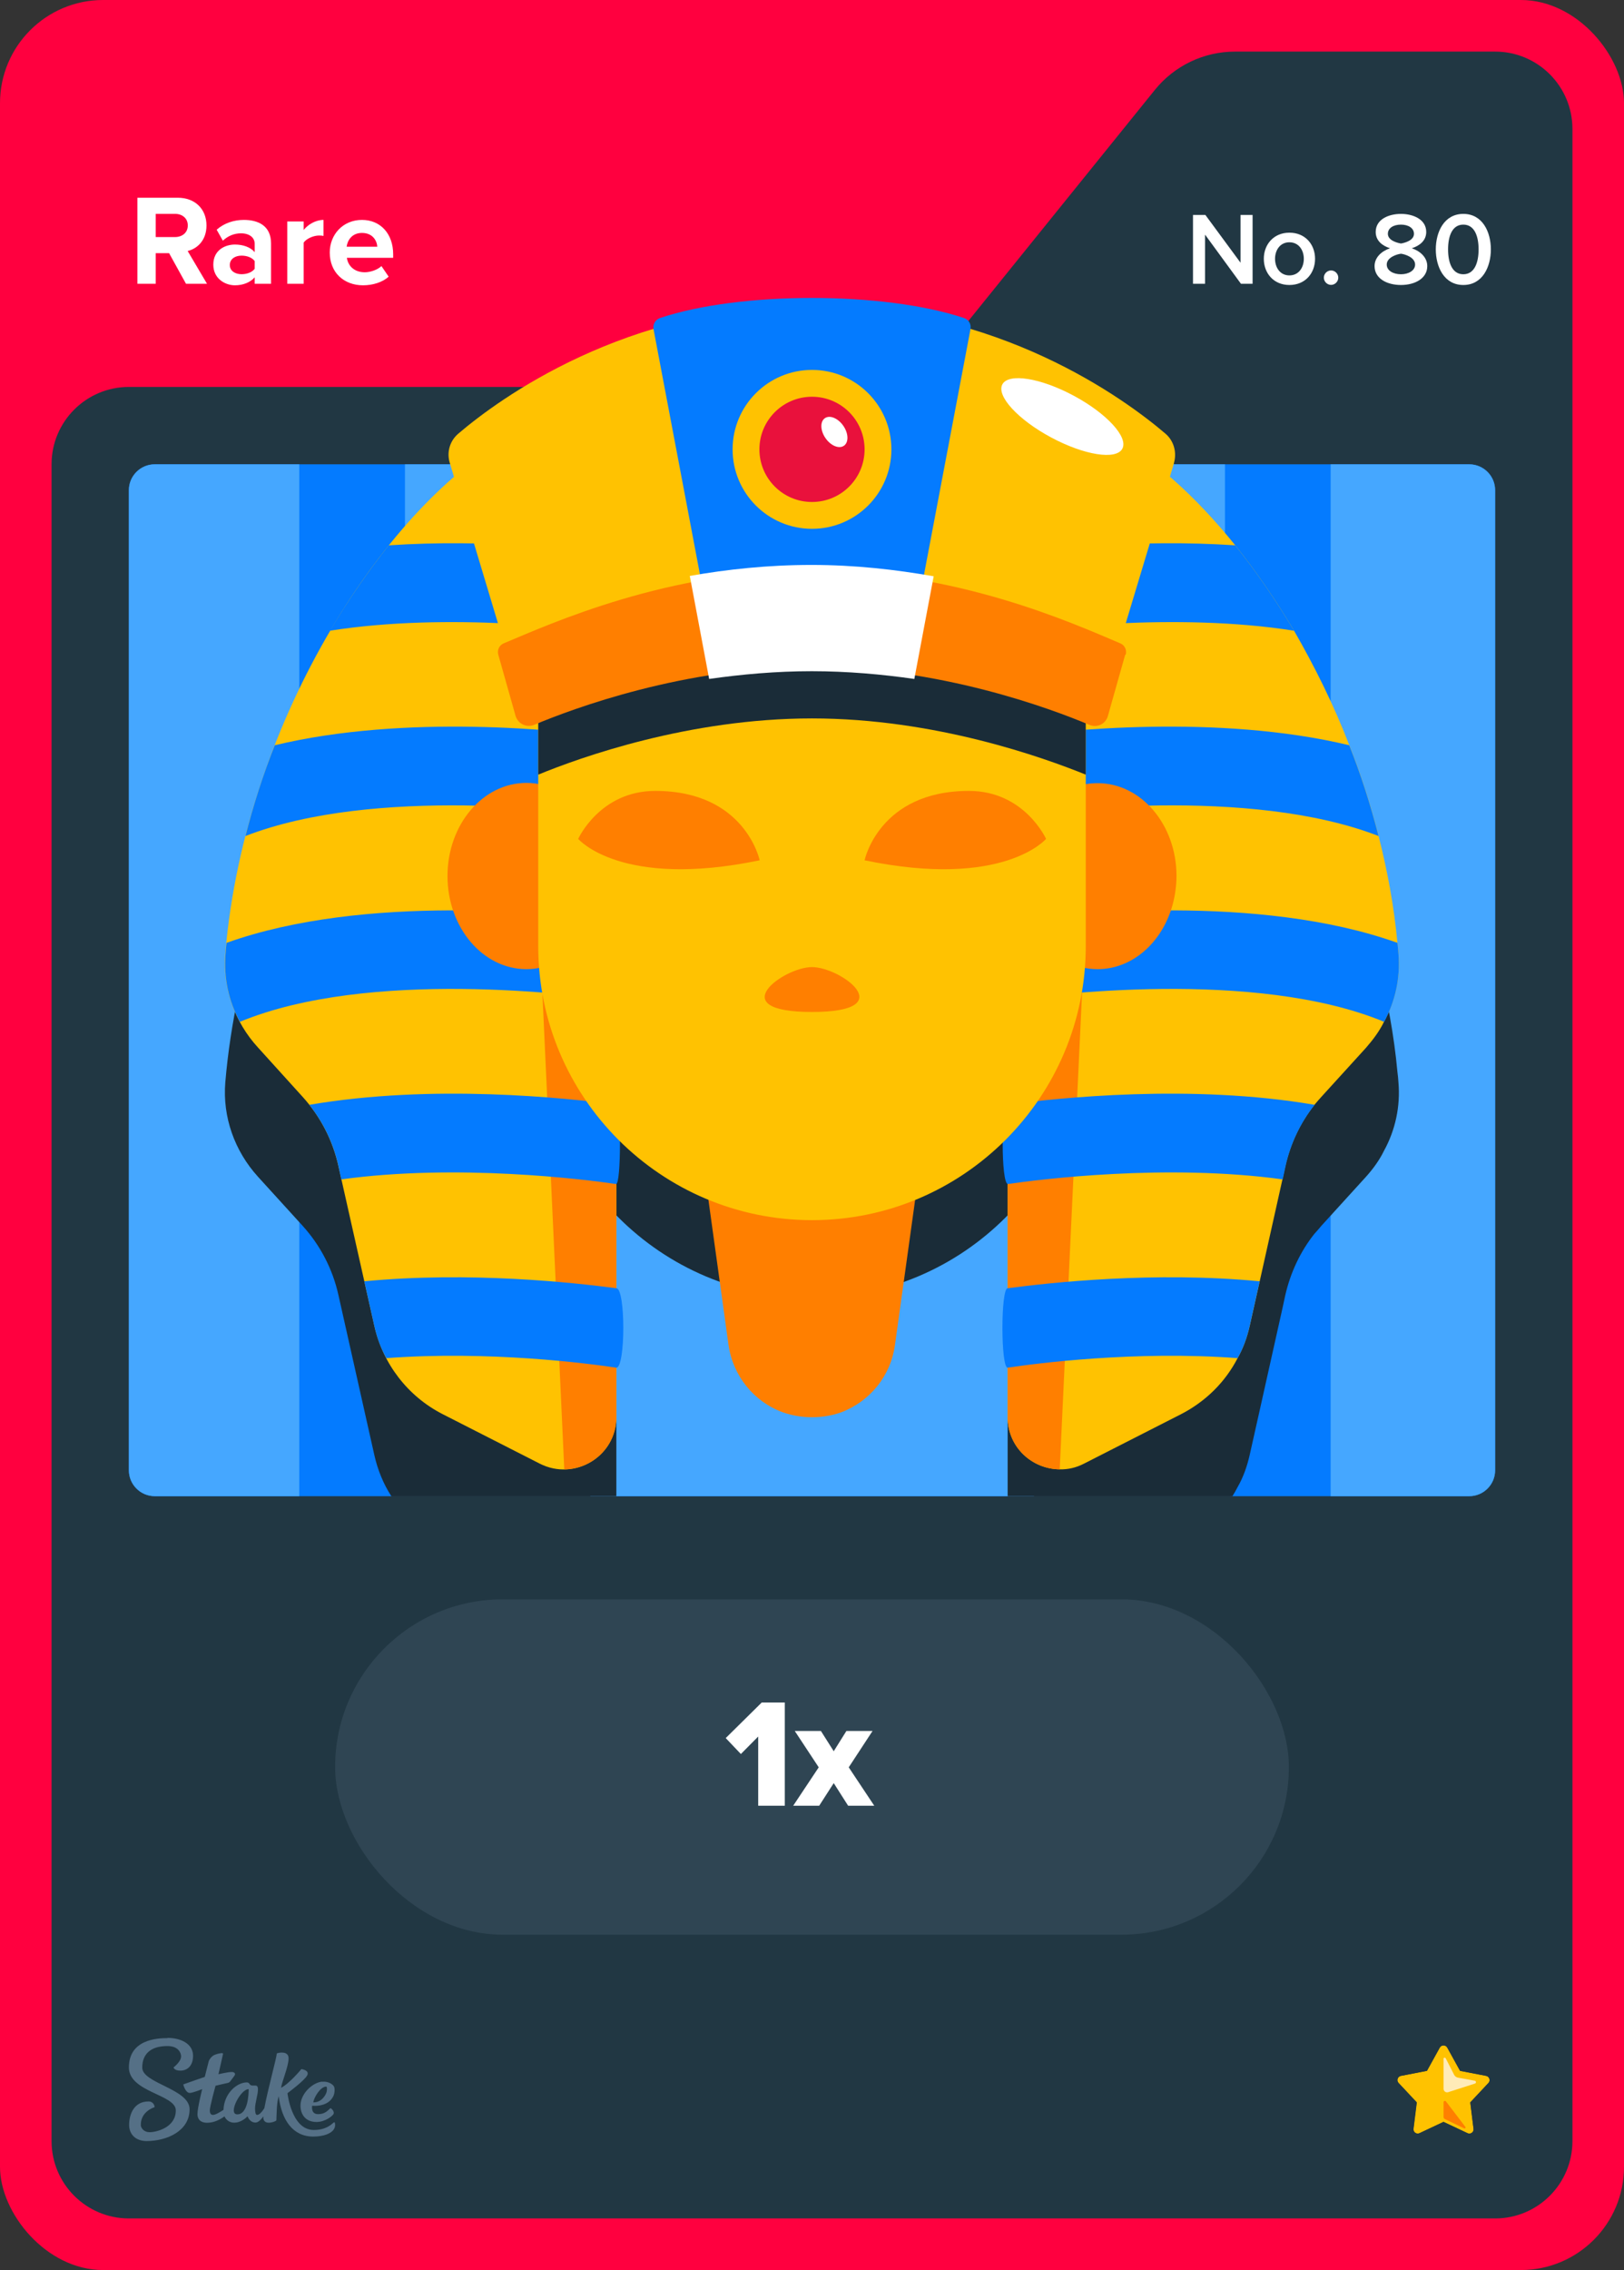 <svg width="63" height="88" viewBox="0 0 63 88" fill="none" xmlns="http://www.w3.org/2000/svg">
<rect x="0" y="0" width="63" height="88" fill="#333333" stroke="none"/>
<rect width="63" height="88" rx="4" fill="#FF003F"/>
<path d="M36.701 13.513L44.799 3.487C45.559 2.546 46.702 2 47.911 2H58C59.657 2 61 3.343 61 5V83C61 84.657 59.657 86 58 86H5C3.343 86 2 84.657 2 83V18C2 16.343 3.343 15 5 15H33.589C34.798 15 35.941 14.454 36.701 13.513Z" fill="#213743"/>
<rect x="5" y="18" width="53" height="40" rx="1" fill="#2F4553"/>
<g clip-path="url(#clip0_26835_29243)">
<path d="M5 57V19C5 18.45 5.45 18 6 18H57C57.55 18 58 18.45 58 19V57C58 57.55 57.55 58 57 58H47.81L41.83 57.25L39.09 58H23.91L17.46 57.25L15.18 58H6C5.45 58 5 57.55 5 57Z" fill="#047BFF"/>
<path d="M6 18C5.45 18 5 18.45 5 19V57C5 57.55 5.45 58 6 58H11.61V18H6Z" fill="#45A7FF"/>
<path d="M23.58 18H15.71V56.97H23.58V18Z" fill="#45A7FF"/>
<path d="M40.11 18H22.9V58H40.11V18Z" fill="#45A7FF"/>
<path d="M47.52 18H39.65V57.52H47.52V18Z" fill="#45A7FF"/>
<path d="M57 18H51.62V58H57C57.55 58 58 57.55 58 57V19C58 18.45 57.55 18 57 18Z" fill="#45A7FF"/>
<path d="M53.69 44.61C53.51 44.98 53.26 45.32 52.99 45.62L51.26 47.52C51.17 47.63 51.09 47.72 50.99 47.83C50.44 48.52 50.06 49.34 49.86 50.21L49.75 50.72L48.87 54.66L48.48 56.4C48.38 56.84 48.23 57.27 48.01 57.65C47.95 57.77 47.88 57.89 47.81 58H39.09V23.7L43.23 21.97C44.74 22.78 46.37 24.22 47.92 26.15C48.71 27.13 49.48 28.24 50.2 29.46C50.99 30.82 51.73 32.31 52.34 33.88C52.79 35.01 53.17 36.19 53.48 37.42C53.82 38.75 54.08 40.13 54.21 41.55C54.23 41.68 54.24 41.82 54.25 41.96C54.33 42.89 54.13 43.81 53.69 44.61Z" fill="#1A2C38"/>
<path d="M23.91 23.7V58H15.18C14.87 57.52 14.65 56.98 14.52 56.4L13.13 50.21C12.91 49.21 12.43 48.28 11.74 47.52L10.01 45.62C9.1 44.62 8.63 43.3 8.74 41.96C9.53 32.68 15.21 24.4 19.77 21.97L23.91 23.7Z" fill="#1A2C38"/>
<path d="M42.12 28.02V39.69C42.12 45.55 37.36 50.31 31.5 50.31C25.64 50.31 20.88 45.55 20.88 39.69V28.02H42.12Z" fill="#1A2C38"/>
<path d="M53.69 39.61C53.51 39.98 53.26 40.31 52.99 40.62L51.26 42.52C51.17 42.62 51.09 42.71 50.99 42.83C50.44 43.52 50.06 44.33 49.86 45.21L49.75 45.72L48.87 49.66L48.48 51.4C48.38 51.84 48.23 52.26 48.01 52.65C47.53 53.58 46.77 54.33 45.82 54.82L42.05 56.74C41.74 56.9 41.42 56.97 41.11 56.96C40.04 56.95 39.09 56.11 39.09 54.93V18.7L43.23 16.97C44.74 17.77 46.37 19.22 47.92 21.14C48.71 22.13 49.48 23.24 50.2 24.45C50.99 25.82 51.73 27.3 52.34 28.88C52.79 30.01 53.17 31.19 53.48 32.41C53.82 33.75 54.08 35.13 54.21 36.55C54.23 36.68 54.24 36.82 54.25 36.95C54.33 37.89 54.13 38.81 53.69 39.61Z" fill="#FFC201"/>
<path d="M41.98 38.41L41.11 56.96C40.04 56.95 39.09 56.11 39.09 54.93V40.16L41.98 38.41Z" fill="#FF7F00"/>
<path d="M23.91 18.7V54.93C23.91 56.45 22.3 57.43 20.94 56.74L17.17 54.82C15.82 54.13 14.85 52.87 14.52 51.39L13.13 45.21C12.91 44.21 12.43 43.28 11.74 42.52L10.01 40.61C9.1 39.62 8.63 38.3 8.74 36.96C9.53 27.68 15.21 19.4 19.77 16.97L23.91 18.7Z" fill="#FFC201"/>
<path d="M21.04 38.48L21.89 56.96C22.96 56.95 23.91 56.11 23.91 54.93V40.16L21.04 38.48Z" fill="#FF7F00"/>
<path d="M53.69 39.61C48.68 37.54 40.67 38.56 39.09 38.79V35.72C41.48 35.39 48.84 34.63 54.21 36.55C54.23 36.68 54.24 36.82 54.25 36.96C54.33 37.9 54.13 38.81 53.69 39.62V39.61Z" fill="#047BFF"/>
<path d="M51 42.83C50.45 43.52 50.06 44.34 49.87 45.21L49.76 45.72C45.26 45.1 40.31 45.72 39.1 45.9C38.83 45.9 38.83 42.82 39.1 42.82C41.04 42.56 46.24 42.01 51 42.83Z" fill="#047BFF"/>
<path d="M48.87 49.66L48.48 51.4C48.38 51.84 48.23 52.27 48.01 52.65C44.04 52.35 40.14 52.86 39.09 53.02C38.82 53.02 38.82 49.94 39.09 49.94C40.75 49.72 44.77 49.28 48.86 49.67L48.87 49.66Z" fill="#047BFF"/>
<path d="M53.48 32.41C48.46 30.46 40.65 31.44 39.1 31.68V28.6C41.23 28.3 47.26 27.67 52.34 28.89C52.79 30.02 53.17 31.2 53.48 32.42V32.41Z" fill="#047BFF"/>
<path d="M50.2 24.45C45.58 23.72 40.34 24.39 39.09 24.56V21.49C40.62 21.28 44.16 20.89 47.92 21.14C48.71 22.13 49.48 23.24 50.2 24.45Z" fill="#047BFF"/>
<path d="M9.31 39.61C14.32 37.54 22.33 38.56 23.91 38.79V35.72C21.52 35.39 14.16 34.63 8.79 36.55C8.77 36.68 8.76 36.82 8.75 36.96C8.67 37.9 8.87 38.81 9.31 39.62V39.61Z" fill="#047BFF"/>
<path d="M12 42.83C12.55 43.52 12.94 44.34 13.13 45.21L13.24 45.72C17.74 45.1 22.69 45.72 23.9 45.9C24.1 45.9 24.1 42.82 23.9 42.82C21.96 42.56 16.76 42.01 12 42.83Z" fill="#047BFF"/>
<path d="M14.13 49.66L14.52 51.4C14.62 51.84 14.77 52.27 14.99 52.65C18.96 52.35 22.86 52.86 23.91 53.02C24.27 53.02 24.27 49.94 23.91 49.94C22.25 49.72 18.23 49.28 14.14 49.67L14.13 49.66Z" fill="#047BFF"/>
<path d="M9.52 32.41C14.54 30.46 22.35 31.44 23.9 31.68V28.6C21.77 28.3 15.74 27.67 10.66 28.89C10.21 30.02 9.83 31.2 9.52 32.42V32.41Z" fill="#047BFF"/>
<path d="M12.8 24.45C17.42 23.72 22.66 24.39 23.91 24.56V21.49C22.38 21.28 18.84 20.89 15.08 21.14C14.29 22.13 13.52 23.24 12.8 24.45Z" fill="#047BFF"/>
<path d="M20.42 37.57C22.11 37.57 23.48 35.954 23.48 33.96C23.48 31.966 22.11 30.35 20.42 30.35C18.73 30.35 17.36 31.966 17.36 33.96C17.36 35.954 18.73 37.57 20.42 37.57Z" fill="#FF7F00"/>
<path d="M45.64 33.96C45.64 34.18 45.62 34.39 45.59 34.59C45.34 36.28 44.09 37.57 42.58 37.57C40.89 37.57 39.52 35.95 39.52 33.96C39.52 32.75 40.03 31.68 40.81 31.03C41.3 30.6 41.91 30.36 42.58 30.36C44.27 30.36 45.64 31.97 45.64 33.96Z" fill="#FF7F00"/>
<path d="M36.24 41.13L35.45 46.88L34.72 52.13C34.56 53.33 33.75 54.33 32.63 54.75C32.27 54.88 31.88 54.94 31.5 54.94C31.12 54.94 30.74 54.88 30.37 54.75C29.24 54.34 28.43 53.33 28.26 52.13L27.53 46.86L26.74 41.12L31.49 42.1L36.22 41.12L36.24 41.13Z" fill="#FF7F00"/>
<path d="M42.12 25.01V36.68C42.12 42.54 37.36 47.3 31.5 47.3C25.64 47.3 20.88 42.54 20.88 36.68V25.01H42.12Z" fill="#FFC201"/>
<path d="M45.54 17.95C45.66 17.54 45.54 17.09 45.21 16.81C43.65 15.48 38.74 11.85 31.56 11.85H31.43C24.26 11.85 19.34 15.48 17.78 16.81C17.45 17.09 17.32 17.53 17.45 17.95L20.12 26.83C20.3 27.44 20.96 27.76 21.55 27.53C23.24 26.88 26.81 25.77 31.49 25.77C36.17 25.77 39.75 26.86 41.42 27.51C42.01 27.74 42.68 27.43 42.87 26.82L45.54 17.96V17.95Z" fill="#FFC201"/>
<path d="M42.12 26.39V30.03C40.49 29.37 36.28 27.85 31.5 27.85C26.72 27.85 22.51 29.36 20.88 30.03V26.38C21.9 25.95 23.24 25.45 24.83 25.01C26.72 24.51 28.99 24.11 31.5 24.11C34.01 24.11 36.19 24.5 38.08 25.01C39.71 25.45 41.08 25.96 42.11 26.39H42.12Z" fill="#1A2C38"/>
<path d="M43.67 25.38C43.72 25.2 43.63 25.01 43.46 24.94C41.62 24.16 37.09 22.11 31.5 22.11C25.91 22.11 21.38 24.17 19.54 24.94C19.37 25.01 19.28 25.2 19.33 25.38L20 27.75C20.09 28.06 20.43 28.22 20.72 28.1C22.22 27.47 26.55 25.85 31.49 25.85C36.43 25.85 40.77 27.47 42.26 28.1C42.56 28.23 42.9 28.06 42.98 27.75L43.65 25.38H43.67Z" fill="#FF7F00"/>
<path d="M25.6 12.33C25.43 12.39 25.32 12.57 25.35 12.75L27.9 26.21C27.9 26.21 29.38 25.95 31.5 25.95C33.62 25.95 35.1 26.21 35.1 26.21L37.65 12.75C37.68 12.57 37.58 12.39 37.4 12.33C34.28 11.29 28.71 11.29 25.6 12.33Z" fill="#047BFF"/>
<path d="M31.5 20.5C33.201 20.5 34.58 19.121 34.58 17.42C34.58 15.719 33.201 14.34 31.5 14.34C29.799 14.34 28.42 15.719 28.42 17.42C28.42 19.121 29.799 20.5 31.5 20.5Z" fill="#FFC201"/>
<path d="M31.5 19.46C32.627 19.46 33.54 18.547 33.54 17.42C33.54 16.294 32.627 15.38 31.5 15.38C30.373 15.38 29.46 16.294 29.46 17.42C29.46 18.547 30.373 19.46 31.5 19.46Z" fill="#E9113C"/>
<path d="M32.738 17.28C32.929 17.149 32.919 16.802 32.715 16.507C32.511 16.212 32.191 16.079 32 16.211C31.809 16.342 31.819 16.689 32.023 16.984C32.227 17.28 32.547 17.412 32.738 17.28Z" fill="white"/>
<path d="M26.76 22.33L27.51 26.32C28.77 26.14 30.11 26.02 31.49 26.02C32.87 26.02 34.21 26.14 35.47 26.32L36.22 22.34C34.75 22.08 33.16 21.9 31.48 21.9C29.8 21.9 28.2 22.07 26.74 22.33H26.76Z" fill="white"/>
<path d="M33.54 33.35C33.54 33.35 34.1 30.66 37.59 30.66C39.74 30.66 40.58 32.52 40.58 32.52C40.58 32.52 38.93 34.47 33.54 33.35Z" fill="#FF7F00"/>
<path d="M29.47 33.35C29.47 33.35 28.91 30.66 25.42 30.66C23.27 30.66 22.43 32.52 22.43 32.52C22.43 32.52 24.08 34.47 29.47 33.35Z" fill="#FF7F00"/>
<path d="M31.5 37.49C32.61 37.49 35.01 39.23 31.5 39.23C27.99 39.23 30.4 37.49 31.5 37.49Z" fill="#FF7F00"/>
<path d="M43.539 17.395C43.779 16.947 42.932 16.025 41.647 15.337C40.361 14.648 39.125 14.453 38.885 14.9C38.645 15.348 39.492 16.27 40.777 16.958C42.062 17.647 43.299 17.842 43.539 17.395Z" fill="white"/>
</g>
<path fill-rule="evenodd" clip-rule="evenodd" d="M6.498 79C6.99 79 7.486 79.213 7.49 79.691C7.49 80.104 7.247 80.27 6.998 80.27C6.75 80.27 6.733 80.144 6.733 80.144C6.733 80.144 7.025 79.926 7.025 79.717C7.025 79.609 6.942 79.313 6.489 79.317C5.858 79.317 5.518 79.617 5.518 80.152C5.518 80.765 7.351 80.974 7.355 81.765C7.355 82.613 6.476 82.996 5.692 83C5.283 83 5.013 82.761 5.009 82.378C5.009 81.926 5.222 81.465 5.758 81.465C5.884 81.457 5.988 81.552 5.997 81.678C5.997 81.678 5.997 81.683 5.997 81.687C5.997 81.687 5.457 81.839 5.462 82.378C5.462 82.478 5.566 82.661 5.819 82.656C6.071 82.652 6.824 82.474 6.82 81.809C6.82 81.191 5.004 81.109 5 80.148C5 79.065 6.088 79.009 6.498 79.009V79ZM10.747 79.6C10.812 79.57 11.213 79.491 11.195 79.813C11.182 80.135 10.939 80.691 10.904 80.935C11.23 80.77 11.692 80.209 11.692 80.209C11.692 80.209 12.018 80.252 11.918 80.452C11.818 80.652 11.152 81.144 11.152 81.144C11.152 81.144 11.304 82.57 12.171 82.57C12.645 82.57 12.85 82.361 12.937 82.287C12.959 82.27 12.976 82.265 12.985 82.278C13.02 82.387 12.994 82.504 12.915 82.591C12.819 82.696 12.597 82.822 12.153 82.826C11.365 82.826 10.925 82.196 10.812 81.261C10.725 81.535 10.734 81.983 10.721 82.2C10.695 82.243 10.251 82.417 10.216 82.117C10.216 82.091 10.216 82.07 10.216 82.043C10.133 82.161 10.02 82.283 9.911 82.283C9.72 82.283 9.637 82.122 9.602 82.039C9.576 82.07 9.363 82.287 9.088 82.287C8.923 82.291 8.775 82.196 8.709 82.043C8.57 82.144 8.322 82.291 8.039 82.291C7.734 82.291 7.66 82.109 7.66 81.957C7.66 81.713 7.843 80.987 7.843 80.987C7.843 80.987 7.486 81.13 7.364 81.135C7.194 81.135 7.112 80.822 7.112 80.813C7.112 80.809 7.112 80.8 7.12 80.8C7.22 80.761 7.943 80.513 7.943 80.513C7.943 80.513 8.078 79.983 8.096 79.913C8.113 79.844 8.213 79.7 8.331 79.656C8.418 79.622 8.509 79.6 8.601 79.591C8.631 79.591 8.653 79.6 8.653 79.617C8.653 79.635 8.474 80.409 8.474 80.409C8.474 80.409 8.849 80.322 8.988 80.322C9.097 80.322 9.154 80.387 9.093 80.47C9.032 80.552 8.962 80.648 8.927 80.691C8.888 80.735 8.862 80.743 8.77 80.761C8.644 80.787 8.361 80.856 8.361 80.856C8.361 80.856 8.135 81.678 8.139 81.817C8.139 81.896 8.165 81.987 8.261 81.987C8.357 81.987 8.54 81.874 8.67 81.791C8.692 81.152 9.188 80.726 9.576 80.726C9.702 80.726 9.654 80.848 9.798 80.848H9.889C9.946 80.848 10.007 80.852 10.007 80.996C10.007 81.196 9.894 81.526 9.894 81.735C9.894 81.883 9.915 81.987 9.972 81.987C10.068 81.987 10.177 81.848 10.255 81.726C10.381 81.03 10.734 79.761 10.734 79.617L10.747 79.6ZM12.502 80.7C12.767 80.678 12.933 80.822 12.963 80.9C12.994 80.978 12.989 81.161 12.915 81.291C12.684 81.704 12.11 81.63 12.11 81.63C12.11 81.63 12.044 81.957 12.341 81.957C12.593 81.957 12.706 81.83 12.815 81.726C12.859 81.726 12.994 81.865 12.933 81.961C12.885 82.035 12.619 82.257 12.28 82.261C11.74 82.261 11.605 81.8 11.674 81.47C11.766 81.061 12.175 80.722 12.502 80.696V80.7ZM9.646 80.987C9.323 80.987 8.827 81.97 9.206 81.965C9.619 81.965 9.646 81.183 9.646 81.004V80.987ZM12.641 80.891C12.423 80.9 12.175 81.317 12.153 81.5C12.48 81.513 12.654 81.196 12.676 81.07C12.689 80.974 12.693 80.887 12.641 80.887V80.891Z" fill="#557086"/>
<path d="M56.144 79.378L56.641 80.278L57.652 80.473C57.779 80.499 57.83 80.656 57.741 80.749L57.036 81.501L57.163 82.524C57.181 82.656 57.045 82.749 56.93 82.694L56 82.257L55.07 82.694C54.951 82.749 54.82 82.652 54.837 82.524L54.964 81.501L54.259 80.749C54.17 80.656 54.221 80.499 54.348 80.473L55.359 80.278L55.856 79.378C55.919 79.263 56.085 79.263 56.144 79.378Z" fill="#FFC200"/>
<path d="M56 79.293C56.055 79.293 56.115 79.323 56.144 79.378L56.641 80.278L57.652 80.473C57.779 80.499 57.83 80.656 57.741 80.749L57.036 81.501L57.163 82.524C57.176 82.626 57.096 82.711 56.998 82.711C56.977 82.711 56.951 82.707 56.926 82.694L55.996 82.257L55.066 82.694C55.04 82.707 55.019 82.711 54.994 82.711C54.9 82.711 54.815 82.626 54.828 82.524L54.955 81.501L54.251 80.749C54.161 80.656 54.212 80.499 54.34 80.473L55.35 80.278L55.847 79.378C55.877 79.323 55.936 79.293 55.992 79.293M56 79.081C55.864 79.081 55.737 79.157 55.669 79.276L55.219 80.091L54.306 80.265C54.17 80.291 54.059 80.388 54.017 80.52C53.974 80.652 54.008 80.796 54.102 80.894L54.739 81.573L54.624 82.495C54.611 82.601 54.645 82.711 54.713 82.792C54.786 82.873 54.888 82.919 54.998 82.919C55.053 82.919 55.108 82.906 55.159 82.881L56 82.486L56.841 82.881C56.892 82.906 56.947 82.919 57.002 82.919C57.112 82.919 57.214 82.873 57.287 82.792C57.359 82.711 57.393 82.601 57.376 82.495L57.261 81.573L57.898 80.894C57.992 80.792 58.026 80.647 57.983 80.52C57.941 80.388 57.83 80.291 57.694 80.265L56.781 80.091L56.331 79.276C56.263 79.157 56.136 79.081 56 79.081Z" fill="#213743"/>
<path d="M56 79.815V80.974C56 81.068 56.089 81.132 56.178 81.106L57.219 80.771C57.274 80.754 57.27 80.673 57.21 80.66L56.556 80.541C56.497 80.529 56.442 80.49 56.412 80.435L56.085 79.794C56.064 79.751 55.996 79.764 55.996 79.815H56Z" fill="#FFEBB8"/>
<path d="M56 81.492V82.07C56 82.104 56.017 82.129 56.047 82.146L56.798 82.507C56.837 82.524 56.87 82.482 56.845 82.448L56.093 81.463C56.064 81.424 56 81.446 56 81.492Z" fill="#FF7F00"/>
<rect x="13" y="62" width="37" height="13" rx="6.5" fill="#2F4553"/>
<path d="M30.445 70H29.413V67.318L28.741 67.996L28.153 67.378L29.551 65.998H30.445V70ZM33.915 70H32.901L32.343 69.124L31.779 70H30.771L31.761 68.512L30.831 67.102H31.845L32.343 67.888L32.835 67.102H33.849L32.925 68.512L33.915 70Z" fill="white"/>
<path d="M8.03 11H7.215L6.56 9.815H6.04V11H5.33V7.665H6.89C7.585 7.665 8.01 8.12 8.01 8.74C8.01 9.33 7.64 9.645 7.28 9.73L8.03 11ZM6.785 9.19C7.07 9.19 7.285 9.02 7.285 8.74C7.285 8.46 7.07 8.29 6.785 8.29H6.04V9.19H6.785ZM10.515 11H9.88V10.75C9.715 10.945 9.43 11.06 9.115 11.06C8.73 11.06 8.275 10.8 8.275 10.26C8.275 9.695 8.73 9.48 9.115 9.48C9.435 9.48 9.72 9.585 9.88 9.775V9.45C9.88 9.205 9.67 9.045 9.35 9.045C9.09 9.045 8.85 9.14 8.645 9.33L8.405 8.905C8.7 8.645 9.08 8.525 9.46 8.525C10.01 8.525 10.515 8.745 10.515 9.44V11ZM9.37 10.63C9.575 10.63 9.775 10.56 9.88 10.42V10.12C9.775 9.98 9.575 9.91 9.37 9.91C9.12 9.91 8.915 10.04 8.915 10.275C8.915 10.5 9.12 10.63 9.37 10.63ZM11.78 11H11.145V8.585H11.78V8.915C11.95 8.7 12.25 8.525 12.55 8.525V9.145C12.505 9.135 12.445 9.13 12.375 9.13C12.165 9.13 11.885 9.25 11.78 9.405V11ZM14.082 11.06C13.347 11.06 12.792 10.565 12.792 9.79C12.792 9.09 13.307 8.525 14.042 8.525C14.762 8.525 15.252 9.065 15.252 9.855V9.995H13.457C13.497 10.3 13.742 10.555 14.152 10.555C14.357 10.555 14.642 10.465 14.797 10.315L15.077 10.725C14.837 10.945 14.457 11.06 14.082 11.06ZM14.637 9.565C14.622 9.335 14.462 9.03 14.042 9.03C13.647 9.03 13.477 9.325 13.447 9.565H14.637Z" fill="white"/>
<path d="M48.592 11H48.14L46.748 9.096V11H46.28V8.332H46.76L48.124 10.184V8.332H48.592V11ZM50.019 11.048C49.407 11.048 49.027 10.588 49.027 10.032C49.027 9.48 49.407 9.02 50.019 9.02C50.639 9.02 51.015 9.48 51.015 10.032C51.015 10.588 50.639 11.048 50.019 11.048ZM50.019 10.676C50.379 10.676 50.579 10.376 50.579 10.032C50.579 9.692 50.379 9.392 50.019 9.392C49.663 9.392 49.463 9.692 49.463 10.032C49.463 10.376 49.663 10.676 50.019 10.676ZM51.636 11.044C51.484 11.044 51.356 10.916 51.356 10.764C51.356 10.612 51.484 10.484 51.636 10.484C51.788 10.484 51.916 10.612 51.916 10.764C51.916 10.916 51.788 11.044 51.636 11.044ZM54.348 11.048C53.8 11.048 53.324 10.796 53.324 10.316C53.324 9.976 53.6 9.732 53.924 9.624C53.624 9.528 53.368 9.332 53.368 8.992C53.368 8.5 53.872 8.292 54.348 8.292C54.816 8.292 55.328 8.5 55.328 8.992C55.328 9.332 55.068 9.528 54.768 9.624C55.092 9.732 55.368 9.976 55.368 10.316C55.368 10.792 54.892 11.048 54.348 11.048ZM54.348 9.44C54.512 9.412 54.852 9.316 54.852 9.064C54.852 8.84 54.632 8.708 54.348 8.708C54.056 8.708 53.84 8.84 53.84 9.064C53.84 9.316 54.184 9.412 54.348 9.44ZM54.348 10.632C54.644 10.632 54.896 10.488 54.896 10.256C54.896 9.98 54.512 9.856 54.348 9.836C54.18 9.856 53.796 9.98 53.796 10.256C53.796 10.488 54.044 10.632 54.348 10.632ZM56.767 11.048C56.019 11.048 55.699 10.34 55.699 9.668C55.699 8.996 56.019 8.292 56.767 8.292C57.515 8.292 57.835 8.996 57.835 9.668C57.835 10.34 57.515 11.048 56.767 11.048ZM56.767 10.632C57.203 10.632 57.359 10.176 57.359 9.668C57.359 9.16 57.203 8.708 56.767 8.708C56.331 8.708 56.175 9.16 56.175 9.668C56.175 10.176 56.331 10.632 56.767 10.632Z" fill="white"/>
<defs>
<clipPath id="clip0_26835_29243">
<rect width="63" height="88" fill="white"/>
</clipPath>
</defs>
</svg>

